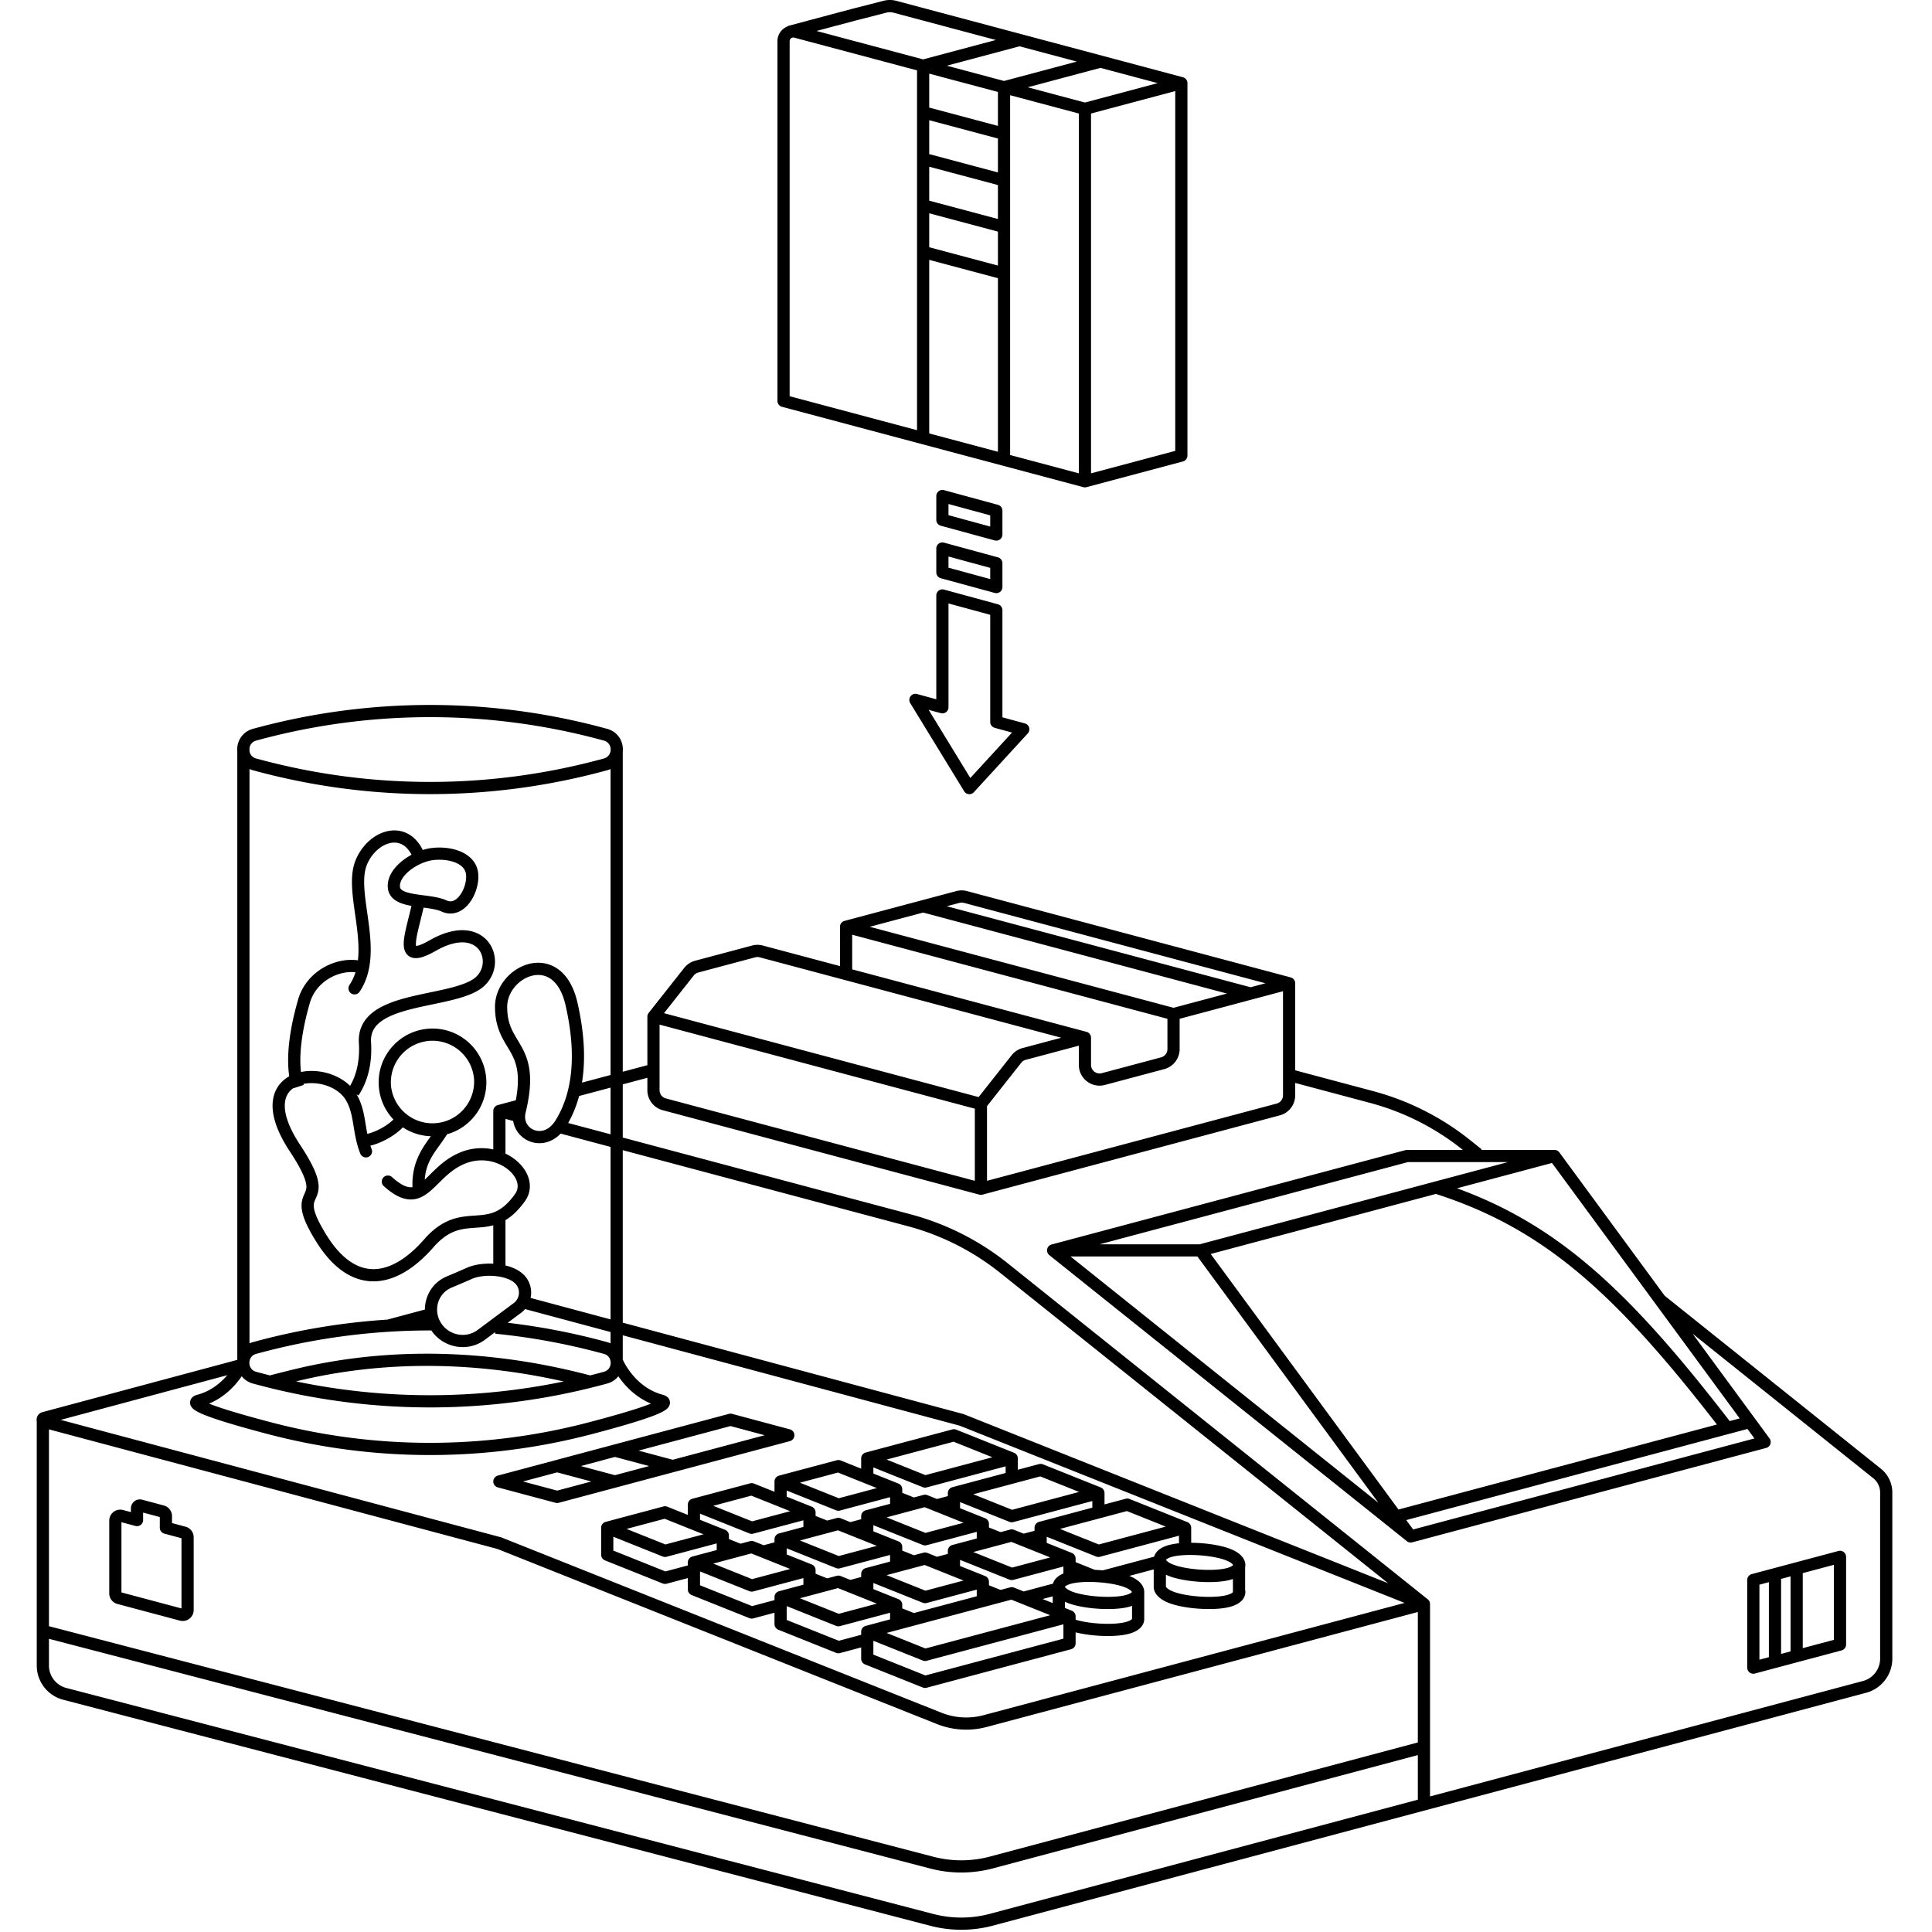 <svg xmlns="http://www.w3.org/2000/svg" width="150" height="150" fill="currentColor" viewBox="0 0 381 396">
  <path fill="#000" fill-rule="evenodd" d="M175.606 2.593a2.785 2.785 0 0 0-1.423-.001c-1.333.349-2.928.758-4.188 1.079l-1.567.398-.579.147-.027.006-.005.002-.01.002-7.949 2.12 21.855 5.828 14.911-3.976-21.018-5.605Zm25.869 6.898-14.91 3.976 11.73 3.129 14.911-3.976-11.731-3.129Zm16.582 4.422-14.91 3.976 11.73 3.128 14.911-3.976-11.731-3.128Zm15.332 4.756-17.262 4.602V97.02l17.262-4.603V18.668Zm-19.762 78.35V23.271l-14.082-3.755v73.748l14.082 3.755Zm-16.582-4.422v-35.58l-14.082-3.755v35.58l14.082 3.755Zm-16.582-4.421V14.427l-25.168-6.712a.75.75 0 0 0-.943.725v72.772l26.111 6.963Zm2.5-73.082v6.955l14.082 3.755V18.85l-14.082-3.756Zm14.082 13.298-14.082-3.756v6.955l14.082 3.755v-6.954Zm0 9.541-14.082-3.755v6.955l14.082 3.755v-6.955Zm0 9.542-14.082-3.755v6.955l14.082 3.755v-6.955ZM154.071 5.357a3.25 3.25 0 0 0-2.219 3.084v73.732c0 .566.381 1.062.928 1.208l61.775 16.473c.211.056.433.056.644 0l19.762-5.27a1.25 1.25 0 0 0 .928-1.208V17.041a1.25 1.25 0 0 0-.928-1.207L176.25.177a5.283 5.283 0 0 0-2.7-.004 702.79 702.79 0 0 1-5.736 1.473l-.617.156h-.002l-.017.005-13.121 3.498.014.052Zm30.831 95.319c.31-.237.712-.316 1.088-.213l11.054 3.012c.544.148.922.642.922 1.206v4.884a1.25 1.25 0 0 1-1.579 1.206l-11.054-3.012a1.25 1.25 0 0 1-.922-1.206v-4.884c0-.39.182-.757.491-.993Zm2.009 2.629v2.293l8.555 2.331v-2.293l-8.555-2.331Zm-2.009 8.132a1.25 1.25 0 0 1 1.088-.212l11.054 3.012c.544.148.922.642.922 1.206v4.884a1.251 1.251 0 0 1-1.579 1.206l-11.054-3.012a1.25 1.25 0 0 1-.922-1.206v-4.884c0-.39.182-.757.491-.994Zm2.009 2.63v2.293l8.555 2.331v-2.293l-8.555-2.331Zm-2.009 6.992c.31-.236.712-.315 1.088-.213l11.054 3.012c.544.149.922.643.922 1.206v21.96l4.606 1.255a1.251 1.251 0 0 1 .592 2.051l-11.054 12.048a1.252 1.252 0 0 1-1.988-.193l-11.054-18.072a1.25 1.25 0 0 1 1.395-1.858l3.948 1.076v-21.279c0-.389.182-.756.491-.993Zm2.009 2.63v21.278a1.248 1.248 0 0 1-1.578 1.206l-2.49-.678 8.546 13.971 8.546-9.314-3.548-.967a1.25 1.25 0 0 1-.921-1.206v-21.96l-8.555-2.33ZM45.326 149.123a137.056 137.056 0 0 1 70.633 0l.938.25c2.366.631 3.449 2.739 3.25 4.723v65.579l5.043-1.345v-9.942c0-.281.095-.554.269-.775l7.278-9.219a4.258 4.258 0 0 1 2.241-1.473l11.687-3.116a4.235 4.235 0 0 1 2.19 0l15.816 4.217v-8.059c0-.566.381-1.062.928-1.207l22.915-6.111a4.235 4.235 0 0 1 2.19 0l66.345 17.691c.547.146.928.642.928 1.208v17.838l15.95 4.254a54.236 54.236 0 0 1 19.91 10.055l2.361 1.889-.092.115h15.005c.398 0 .772.19 1.007.51l21.595 29.386 44.31 35.448a6.247 6.247 0 0 1 2.344 4.879v34.05a7.248 7.248 0 0 1-5.382 7.003l-178.939 47.717a25.251 25.251 0 0 1-12.875.036L5.455 348.397a7.25 7.25 0 0 1-5.421-7.016v-50.008c-.158-.786.238-1.679 1.188-1.934l39.892-10.702.025-.054V154.082a4.552 4.552 0 0 1 .009-.993c.195-1.632 1.29-3.196 3.24-3.716l.938-.25Zm-1.687 4.833v-.635c.105-.696.557-1.309 1.393-1.532l.939-.251a134.567 134.567 0 0 1 69.344 0l.938.251c1.889.503 1.889 3.184 0 3.688l-.938.25a134.566 134.566 0 0 1-69.344 0l-.939-.25c-.815-.218-1.285-.825-1.393-1.521Zm0 3.669v117.723a4.61 4.61 0 0 1 .75-.268l.938-.251a137.022 137.022 0 0 1 26.504-4.344l.057-.004 7.706-2.067c.007-2.835 1.605-5.567 4.442-6.77l.648-.275a172.79 172.79 0 0 0 3.496-1.507c1.488-.668 3.49-.942 5.426-.842v-7.872c-1.21.326-2.376.415-3.45.49l-.144.01c-1.467.102-2.77.193-4.133.682-1.373.492-2.874 1.419-4.55 3.337-3.696 4.224-7.866 6.919-12.167 6.966-4.384.048-8.43-2.647-11.834-8.112-2.492-4.001-3.191-6.256-2.984-8.002.094-.786.372-1.405.571-1.849l.06-.135c.203-.457.323-.785.33-1.238.019-.997-.51-2.909-3.419-7.326-2.712-4.118-3.757-7.519-3.467-10.224.262-2.438 1.587-4.141 3.369-5.138-.564-3.825-.116-9.02 1.815-15.722.908-3.152 3.09-5.451 5.604-6.782 2.09-1.106 4.48-1.579 6.66-1.271.264-2.312.043-4.845-.306-7.479-.083-.631-.175-1.271-.266-1.913-.24-1.684-.481-3.379-.59-4.953-.152-2.179-.073-4.346.698-6.208 1.22-2.946 3.627-5.182 6.286-5.861 1.347-.344 2.773-.288 4.098.316 1.328.605 2.452 1.713 3.278 3.298.032.06.063.121.093.183a10.216 10.216 0 0 1 1.843-.405c1.948-.23 4.105-.033 5.881.716 1.788.755 3.355 2.163 3.62 4.379.235 1.965-.443 4.329-1.662 6.009-.62.852-1.439 1.612-2.45 2.02-1.048.422-2.22.431-3.398-.106-.627-.285-1.496-.478-2.562-.642a57.16 57.16 0 0 0-1.113-.156c-.212.935-.44 1.848-.651 2.698-.113.453-.221.888-.32 1.3-.368 1.521-.597 2.671-.596 3.443a2.197 2.197 0 0 0 .033.416c.13-.007.366-.045.742-.177.51-.177 1.18-.492 2.046-.986 2.863-1.632 5.39-2.238 7.509-2.026 2.144.214 3.785 1.263 4.783 2.74 1.957 2.895 1.317 7.243-2.134 9.431-1.748 1.109-4.175 1.794-6.64 2.359-.99.227-1.98.434-2.968.641-1.574.329-3.137.655-4.664 1.056-2.463.647-4.54 1.422-5.953 2.509-1.337 1.029-2.067 2.316-1.949 4.189.286 4.529-.795 8.272-2.59 10.923l-.378-.256c1.083 1.853 1.463 3.782 1.77 5.61.035.212.07.423.103.632.104.632.206 1.254.328 1.873a7.81 7.81 0 0 0 .3-.076c.602-.165 1.304-.43 2.03-.787 1.103-.541 2.186-1.257 3.032-2.082a10.992 10.992 0 0 1-3.009-6.837c-.422-6.081 4.165-11.353 10.246-11.776 6.081-.423 11.353 4.164 11.776 10.246.37 5.315-3.09 10.013-8.028 11.394-.503.814-1.03 1.545-1.54 2.254-1.48 2.052-2.82 3.912-3.036 7.052.294-.273.6-.572.93-.898l.164-.163c.487-.481 1.018-1.007 1.592-1.526 1.289-1.163 2.85-2.34 4.881-3.114a11.376 11.376 0 0 1 6.48-.498v-7.884c0-.566.38-1.061.928-1.207l3.694-.985c.435-2.335.501-4.101.357-5.504-.18-1.752-.692-3.004-1.322-4.162-.23-.424-.486-.846-.75-1.282-1.192-1.971-2.559-4.229-2.554-8.218.005-4.321 3.375-7.961 7.144-8.823 1.938-.443 4.034-.167 5.844 1.159 1.794 1.314 3.164 3.554 3.904 6.776 1.496 6.517 1.672 11.945.937 16.437l5.859-1.562v-62.715a4.839 4.839 0 0 1-.75.266l-.938.251a137.078 137.078 0 0 1-70.633 0l-.938-.251a4.805 4.805 0 0 1-.749-.267Zm74.008 65.304-6.448 1.719a23.604 23.604 0 0 1-2.244 5.531l8.692 2.317v-9.567Zm0 12.155-10.232-2.729c-1.859 1.934-4.271 2.376-6.302 1.606-1.756-.666-3.12-2.22-3.424-4.199l-1.583-.423v7.112c.705.337 1.357.741 1.939 1.194 1.337 1.039 2.374 2.39 2.821 3.892.458 1.538.279 3.192-.763 4.654-1.325 1.86-2.647 3.091-3.997 3.901v9.285c1.603.388 3.14 1.111 4.113 2.314a5.168 5.168 0 0 1 1.036 4.345l16.392 4.398v-35.35Zm2.5 36.021V235.75l58.382 15.569a51.75 51.75 0 0 1 18.994 9.593l79.504 63.603-86.955-34.642a1.131 1.131 0 0 0-.139-.046l-69.786-18.722Zm-2.5 1.917-17.524-4.701a5.178 5.178 0 0 1-.838.781l-2.722 2.027a137.084 137.084 0 0 1 19.396 3.7l.938.251c.266.07.516.161.75.268v-2.326Zm1.588 9.065c-.542.692-1.32 1.241-2.338 1.512l-.938.25a137.049 137.049 0 0 1-70.632 0l-.939-.25c-1.017-.272-1.795-.821-2.337-1.513-1.269 1.845-3.426 4.241-6.697 5.611.277.112.59.232.938.359 2.689.984 6.943 2.207 11.816 3.487a128.157 128.157 0 0 0 64.992.012c4.893-1.282 9.168-2.508 11.872-3.494.356-.13.674-.252.956-.366-2.681-1.124-4.61-2.937-5.907-4.551a17.71 17.71 0 0 1-.786-1.057Zm-80.162-.214L4.94 291.03l90.238 24.064c.047.012.094.028.14.046l90.138 35.91a13.748 13.748 0 0 0 8.632.512l86.307-23.015-91.18-36.325-69.068-18.529v4.99l.006.014c.073.156.186.388.343.676a15.1 15.1 0 0 0 1.474 2.206c1.354 1.686 3.426 3.519 6.372 4.304.229.062.494.153.736.307.239.152.583.449.705.953.126.521-.06.953-.227 1.207a2.371 2.371 0 0 1-.545.563c-.652.498-1.821 1-3.182 1.497-2.824 1.029-7.198 2.28-12.095 3.564a130.65 130.65 0 0 1-66.261-.013c-4.877-1.281-9.23-2.53-12.04-3.557-1.353-.495-2.518-.996-3.166-1.495a2.357 2.357 0 0 1-.543-.565 1.532 1.532 0 0 1-.22-1.209c.124-.501.467-.795.705-.946.242-.153.506-.245.735-.306 2.784-.742 4.786-2.424 6.129-4.01Zm244.04 48.537-88.381 23.568a16.25 16.25 0 0 1-10.201-.605L94.462 317.49 2.534 292.976v40.343L183.8 380.572a22.75 22.75 0 0 0 11.601-.032l87.711-23.39v-26.74Zm0 29.327-87.067 23.218a25.24 25.24 0 0 1-12.875.036L2.534 335.903v5.478a4.751 4.751 0 0 0 3.552 4.597L183.8 392.305c3.805.991 7.802.98 11.601-.033l87.711-23.39v-9.145Zm2.5 8.479v-39.433c0-.38-.173-.739-.469-.976l-86.059-68.847a54.231 54.231 0 0 0-19.912-10.056l-59.026-15.741v-10.901l5.043-1.345v2.537a4.25 4.25 0 0 0 3.155 4.107l64.891 17.304c.211.056.433.056.644 0l60.942-16.251a4.251 4.251 0 0 0 3.155-4.107v-2.537l15.306 4.081a51.774 51.774 0 0 1 18.993 9.592l.065.052h-11.433c-.108 0-.217.014-.322.042l-72.545 19.346a1.25 1.25 0 0 0-.459 2.184l73.285 58.629c.31.248.72.334 1.103.231l72.546-19.345a1.253 1.253 0 0 0 .685-1.948l-15.78-21.474 37.04 29.632a3.744 3.744 0 0 1 1.406 2.926v34.05a4.749 4.749 0 0 1-3.526 4.587l-88.728 23.661ZM94.012 273.028l-2.121 1.58c-3.557 2.648-8.562 1.668-10.981-1.906-2.915-.006-5.83.083-8.74.266l-.178.012a134.399 134.399 0 0 0-26.021 4.265l-.939.25c-.862.23-1.316.875-1.402 1.598-.109.914.37 1.815 1.402 2.09l.939.25c.618.165 1.237.326 1.857.482a242.41 242.41 0 0 1 4.939-1.247c19.978-4.848 40.867-3.99 60.69 1.247.62-.156 1.239-.317 1.858-.482l.938-.25c1.033-.275 1.511-1.176 1.402-2.09-.086-.723-.539-1.368-1.402-1.598l-.938-.25a134.514 134.514 0 0 0-21.337-3.881l.034-.336Zm14.022 10.132c-18.022-4.071-36.747-4.414-54.678-.063l-.187.046a134.575 134.575 0 0 0 54.865.017Zm-30.992-39.829c-.17-5.005 1.966-7.957 3.766-10.438a10.986 10.986 0 0 1-5.734-1.819c-1.124 1.148-2.53 2.064-3.853 2.714a14.31 14.31 0 0 1-2.472.954c-.11.03-.222.059-.334.085.078.232.164.465.257.699a1.25 1.25 0 0 1-2.324.924c-.776-1.954-1.083-3.843-1.356-5.515l-.102-.621c-.31-1.86-.648-3.428-1.537-4.888-.871-1.431-2.483-2.507-4.373-3.046-1.458-.415-2.979-.48-4.295-.201a5.9 5.9 0 0 0 .063.201l-2.225.72c-.887.652-1.478 1.604-1.618 2.913-.2 1.874.498 4.68 3.069 8.583 2.91 4.418 3.864 6.906 3.831 8.746-.017.965-.305 1.665-.543 2.204l-.05.113c-.211.477-.338.763-.385 1.155-.097.82.156 2.423 2.623 6.385 3.152 5.06 6.507 6.969 9.684 6.934 3.26-.035 6.812-2.111 10.312-6.112 1.921-2.196 3.767-3.391 5.589-4.044 1.696-.609 3.311-.72 4.72-.817l.226-.016c1.5-.105 2.765-.223 4.03-.778 1.24-.543 2.58-1.555 4.056-3.626.56-.787.659-1.631.403-2.489-.266-.893-.934-1.835-1.96-2.633-2.05-1.595-5.275-2.413-8.494-1.187-1.633.621-2.93 1.581-4.096 2.633-.528.477-1.018.962-1.51 1.448l-.163.163c-.536.529-1.084 1.065-1.643 1.531-1.118.931-2.45 1.728-4.144 1.643-1.651-.083-3.348-.991-5.265-2.705a1.25 1.25 0 1 1 1.666-1.863c1.753 1.568 2.918 2.031 3.724 2.071.153.008.305.001.457-.021Zm-22.849-23.604c1.767-.369 3.698-.257 5.472.249 1.691.482 3.33 1.348 4.592 2.598 1.241-2.114 2.037-5.088 1.803-8.791-.178-2.812 1.014-4.863 2.92-6.329 1.83-1.407 4.317-2.282 6.842-2.945 1.57-.412 3.267-.768 4.9-1.11.973-.203 1.923-.402 2.808-.605 2.474-.568 4.513-1.18 5.86-2.034 2.234-1.416 2.587-4.166 1.402-5.92-.572-.847-1.537-1.51-2.961-1.653-1.45-.145-3.456.248-6.021 1.711-.936.534-1.753.928-2.46 1.175-.689.24-1.385.382-2.035.288-.73-.106-1.322-.502-1.677-1.133-.313-.554-.388-1.193-.388-1.752-.001-1.12.31-2.559.665-4.033.108-.446.221-.902.337-1.367.194-.777.394-1.578.582-2.4-.99-.177-2.015-.429-2.855-.877-.974-.519-1.814-1.371-1.973-2.705-.272-2.278 1.243-4.277 2.928-5.628.587-.47 1.237-.898 1.92-1.268l-.005-.008c-.614-1.177-1.36-1.842-2.099-2.179-.74-.337-1.573-.391-2.442-.169-1.773.453-3.625 2.052-4.596 4.396-.545 1.317-.657 3.013-.513 5.078.102 1.478.324 3.034.559 4.682.094.661.19 1.337.282 2.029.618 4.674 1.024 10-1.84 14.261a1.25 1.25 0 0 1-2.075-1.394 9.98 9.98 0 0 0 1.237-2.605c-1.553-.181-3.345.158-4.986 1.026-2 1.059-3.676 2.853-4.371 5.265-1.79 6.212-2.194 10.853-1.812 14.147Zm112.978-21.038 48.028 12.807c.548.146.928.642.928 1.208v5.571a1.75 1.75 0 0 0 2.201 1.691l12.161-3.243a1.75 1.75 0 0 0 1.299-1.691v-6.21l-64.617-17.232v7.099Zm3.601-8.726 62.266 16.605 10.941-2.918-62.266-16.604-10.941 2.917Zm15.792-4.211 62.267 16.604 3.045-.812-61.816-16.484a1.768 1.768 0 0 0-.902 0l-2.594.692Zm68.913 17.419-21.189 5.651v6.21a4.25 4.25 0 0 1-3.155 4.106l-12.161 3.243c-2.698.72-5.345-1.314-5.345-4.106v-3.944l-10.887 2.904a1.75 1.75 0 0 0-.923.606l-7.009 8.879v15.31l59.37-15.832a1.75 1.75 0 0 0 1.299-1.691v-21.336Zm-63.169 38.859v-14.784l-64.618-17.231v13.439a1.75 1.75 0 0 0 1.299 1.691l63.319 16.885ZM128.6 207.67l64.486 17.196 6.769-8.574a4.246 4.246 0 0 1 2.24-1.473l7.931-2.115-61.815-16.484a1.746 1.746 0 0 0-.902 0l-11.687 3.117a1.75 1.75 0 0 0-.923.606l-6.099 7.727Zm-42.69-30.839c-1.293-.545-2.998-.728-4.614-.536-1.52.18-3.378.984-4.798 2.122-1.471 1.179-2.125 2.415-2.01 3.381.034.287.177.534.667.795.54.288 1.34.494 2.38.666a48.59 48.59 0 0 0 1.594.228l.165.021c.498.065 1.013.132 1.515.209 1.095.168 2.256.4 3.219.838.552.251 1.012.229 1.427.062.452-.182.927-.572 1.362-1.17.888-1.223 1.355-2.965 1.203-4.243-.123-1.027-.83-1.832-2.11-2.373Zm15.751 23.137c-2.746.628-5.198 3.344-5.202 6.388-.004 3.245.978 4.881 2.123 6.79.287.477.584.972.878 1.514.741 1.364 1.39 2.936 1.612 5.101.22 2.142.015 4.796-.843 8.33-.415 1.711.487 3.046 1.77 3.532 1.225.465 3.003.196 4.349-1.953 3.046-4.861 4.658-12.353 2.066-23.645-.65-2.831-1.775-4.461-2.945-5.318-1.154-.846-2.488-1.041-3.808-.739Zm-11.992 21.3a8.537 8.537 0 1 0-17.034 1.184 8.539 8.539 0 0 0 17.034-1.184Zm191.403 16.927-63.171 16.846h20.501l63.17-16.846h-20.5Zm29.537.178-19.465 5.191c21.042 7.673 35.57 21.369 55.889 47.715l2.051-.548-38.475-52.358Zm40.065 54.521-69.937 18.675 1.413 1.923 69.952-18.654-1.428-1.944Zm-71.526 16.512 65.266-17.428c-21.001-27.117-35.541-40.15-57.605-47.259l-46.152 12.308 38.491 52.379Zm-41.215-51.865h-26.007l63.104 50.483-37.097-50.483Zm-143.764 4.032c-1.877-.207-3.78.038-4.964.57-1.07.481-2.265.986-3.554 1.532l-.64.271c-2.648 1.122-3.712 4.359-2.28 6.948 1.529 2.763 5.163 3.573 7.667 1.708l7.394-5.505a2.68 2.68 0 0 0 .483-3.834c-.682-.843-2.187-1.479-4.106-1.69Zm47.741 28.225c.212-.057.434-.057.646 0l11.844 3.173a1.25 1.25 0 0 1-.001 2.415l-47.377 12.643a1.238 1.238 0 0 1-.645 0l-11.844-3.163a1.25 1.25 0 0 1 0-2.415l47.377-12.653Zm-18.525 7.535 7.004 1.873 18.848-5.03-7.005-1.877-18.847 5.034Zm2.16 3.165-7.001-1.872-7.001 1.869 7.001 1.872 7.001-1.869ZM113.7 303.66l-7-1.871-7 1.869 7 1.87 7-1.868Zm74.008-10.675c.26-.07.536-.053.786.047l11.844 4.737c.475.19.786.65.786 1.161v2.321l4.35-1.16c.261-.069.536-.053.787.047l11.844 4.738c.474.19.786.649.786 1.161v2.321l4.35-1.16c.26-.07.536-.053.786.047l11.844 4.738c.475.189.786.649.786 1.16v3.078c2.838.021 6.042.467 8.097 1.289.958.383 1.765.886 2.305 1.518.516.604.831 1.396.652 2.245v4.563c.176.851-.124 1.65-.702 2.25-.58.602-1.429 1.009-2.397 1.268-1.673.446-4.051.536-6.327.384-2.281-.152-4.649-.559-6.303-1.221-.852-.341-1.576-.773-2.103-1.3-.523-.523-.921-1.218-.903-2.034v-3.504l-5.007 1.335.058.023c.827.331 1.532.747 2.054 1.252.52.503.928 1.169.951 1.96.002.04.002.079.001.119v5.431c.001.039.001.079-.001.118-.024.814-.454 1.475-1.02 1.947-.555.462-1.29.794-2.127 1.017-1.673.446-4.051.537-6.328.385-1.575-.105-3.193-.333-4.589-.681v2.247c0 .566-.38 1.061-.927 1.207l-29.611 7.896c-.26.07-.536.053-.786-.047l-11.845-4.737a1.251 1.251 0 0 1-.785-1.161v-2.321l-4.35 1.16a1.256 1.256 0 0 1-.787-.047l-11.844-4.738a1.25 1.25 0 0 1-.786-1.161v-2.321l-4.35 1.16c-.26.07-.536.053-.786-.047l-11.844-4.737a1.25 1.25 0 0 1-.786-1.161v-2.321l-4.35 1.16c-.26.069-.536.053-.786-.047l-11.844-4.738a1.25 1.25 0 0 1-.786-1.161v-5.527c0-.566.381-1.062.928-1.208l11.844-3.158c.26-.07.536-.053.786.047l4.208 1.683v-2.102c0-.566.381-1.061.928-1.207l11.844-3.159c.261-.069.536-.053.787.047l4.207 1.684v-2.102c0-.567.381-1.062.928-1.208l11.845-3.159c.26-.069.536-.052.786.048l4.208 1.683v-2.102c0-.566.38-1.062.928-1.208l17.766-4.737Zm-16.194 9.047 5.136 2.054c.475.19.786.65.786 1.161v.733l2.382.953 1.968-.525c.26-.069.536-.053.786.047l1.984.794 2.224-.594v-.618c0-.567.381-1.062.928-1.208l10.916-2.911v-1.361l-16.194 4.319c-.26.069-.536.052-.786-.048l-10.13-4.052v1.256Zm2.71-2.864 7.963 3.185 13.727-3.661-7.963-3.185-13.727 3.661Zm15.056 9.97v-1.255l10.13 4.052c.25.1.526.116.786.047l16.195-4.318v1.36l-10.917 2.911a1.25 1.25 0 0 0-.928 1.208v.619l-2.224.593-1.984-.793c-.25-.1-.525-.117-.786-.047l-1.968.524-2.382-.953v-.733c0-.511-.311-.97-.786-1.16l-5.136-2.055Zm.712 2.978-7.963-3.185-7.805 2.081 7.963 3.185 7.805-2.081Zm-20.978-.723v-.619c0-.566.38-1.062.928-1.208l4.994-1.331v-1.361l-10.272 2.739c-.261.07-.536.053-.787-.047l-10.13-4.052v1.256l5.137 2.054c.474.19.786.65.786 1.161v.733l2.382.952 1.968-.524c.26-.07.536-.053.786.047l1.983.793 2.225-.593Zm2.5 2.483 5.136 2.055c.475.189.786.649.786 1.16v.733l2.382.953 1.968-.525c.26-.069.536-.053.786.047l1.984.794 2.224-.593v-.619c0-.567.381-1.062.928-1.208l4.994-1.332v-1.361l-10.272 2.74c-.26.069-.536.053-.786-.047l-10.13-4.052v1.255Zm17.766 7.107v-1.256l10.13 4.052c.25.1.526.117.786.047l10.272-2.739v1.426c-1.002.42-1.855 1.084-2.132 2.083l-6.014 1.603-1.984-.793c-.25-.1-.525-.117-.786-.047l-1.968.525-2.382-.953v-.733a1.25 1.25 0 0 0-.786-1.161l-5.136-2.054Zm.712 2.977-7.963-3.185-7.805 2.081 7.963 3.185 7.805-2.081Zm-20.978-.723v-.619c0-.566.38-1.061.928-1.207l4.994-1.332v-1.361l-10.272 2.739c-.261.07-.536.053-.787-.047l-10.13-4.052v1.256l5.137 2.054c.474.19.786.65.786 1.161v.733l2.382.953 1.968-.525c.26-.069.536-.053.786.047l1.983.794 2.225-.594Zm2.5 2.483 5.136 2.055c.475.19.786.649.786 1.16v.733l2.382.953 12.884-3.436v-1.36l-10.272 2.739c-.26.069-.536.053-.786-.047l-10.13-4.052v1.255Zm.712 2.978-7.963-3.186-7.806 2.082 7.964 3.185 7.805-2.081Zm-20.979-.723v-.619c0-.566.381-1.062.928-1.208l4.995-1.331v-1.361l-10.273 2.739c-.26.07-.536.053-.786-.047l-10.13-4.052v2.835l10.673 4.269 4.593-1.225Zm-17.766-7.107v-.618c0-.567.381-1.062.928-1.208l4.994-1.332v-1.361l-10.272 2.74c-.26.069-.536.052-.786-.048l-10.13-4.052v2.835l10.673 4.269 4.593-1.225Zm-12.556-7.487 7.963 3.185 7.805-2.081-7.963-3.186-7.805 2.082Zm23.36 3.027 1.968-.525c.261-.069.536-.052.787.048l1.983.793 2.224-.593v-.619c0-.566.381-1.062.928-1.208l4.995-1.332v-1.36l-10.273 2.739c-.26.069-.536.053-.786-.047l-10.13-4.052v1.255l5.136 2.055c.475.19.786.649.786 1.16v.733l2.382.953Zm-5.594-7.765 7.963 3.185 7.806-2.081-7.964-3.185-7.805 2.081Zm0 11.844 7.805-2.081 7.964 3.185-7.806 2.082-7.963-3.186Zm15.056 8.715v2.835l10.674 4.269 4.593-1.224v-.619c0-.567.38-1.062.928-1.208l4.994-1.332v-1.361l-10.272 2.74a1.256 1.256 0 0 1-.787-.048l-10.13-4.052Zm17.767 7.107v2.835l10.673 4.269 28.281-7.542v-2.94l-28.038 7.477c-.26.07-.536.053-.786-.047l-10.13-4.052Zm41.454-4.315c1.279.383 2.988.659 4.756.777 2.165.145 4.229.038 5.517-.306.621-.165.985-.367 1.17-.521a.608.608 0 0 0 .122-.127v-2.666a8.051 8.051 0 0 1-.648.203c-1.673.446-4.051.536-6.328.384-2.28-.152-4.648-.559-6.303-1.221a8.51 8.51 0 0 1-.478-.208v1.272l1.407.563c.474.189.785.649.785 1.16v.69Zm-4.692-3.413v-1.382l-2.073.553 2.073.829Zm2.5-3.307v-.045a.863.863 0 0 1 .152-.137c.202-.15.556-.328 1.113-.476 1.089-.291 2.746-.414 4.57-.354a30.255 30.255 0 0 1 1.893.127c1.822.182 3.488.527 4.594.969.632.253 1.026.516 1.244.727.11.106.158.181.179.222a.735.735 0 0 1-.11.109c-.185.155-.549.356-1.17.522-1.288.343-3.352.45-5.517.306-2.162-.144-4.235-.526-5.541-1.048-.567-.227-.945-.463-1.176-.665a1.122 1.122 0 0 1-.231-.257Zm13.762 1.006a.041.041 0 0 1 .004-.009l-.004.009Zm-16.78 4.787-7.963-3.186-25.571 6.819 7.963 3.186 25.571-6.819Zm16.784.733-.004.007c.002-.007.004-.01.004-.007Zm-68.085-16.05 7.964 3.185 7.805-2.082-7.963-3.185-7.806 2.082Zm60.459 6.022a31.461 31.461 0 0 1 1.607.107l10.54-2.811a2.7 2.7 0 0 1 .665-1.129c.58-.601 1.428-1.008 2.396-1.266a12.95 12.95 0 0 1 2.033-.348v-1.555l-16.194 4.319a1.255 1.255 0 0 1-.787-.048l-10.13-4.052v1.256l5.137 2.054c.474.19.785.65.785 1.161v.733l3.948 1.579Zm-9.157-2.55-7.964-3.185-7.805 2.081 7.963 3.186 7.806-2.082Zm1.997-5.841 7.963 3.185 13.728-3.661-7.963-3.185-13.728 3.661Zm21.72 9.388c.165.078.334.152.506.22 1.654.662 4.022 1.07 6.303 1.222 2.276.152 4.654.061 6.327-.385.202-.054.403-.115.599-.185v2.708l-.002.002c-.144.149-.508.391-1.241.587-1.288.343-3.352.45-5.517.306-2.161-.144-4.234-.526-5.541-1.048-.652-.261-1.05-.533-1.263-.746-.126-.127-.162-.204-.171-.23v-2.451Zm-75.019-18.864 7.964 3.186 7.805-2.082-7.963-3.185-7.806 2.081Zm57.224 1.894-13.728 3.661-7.963-3.186 13.727-3.66 7.964 3.185Zm-191.847 4.233v1.532a1.25 1.25 0 0 1-1.572 1.208l-2.87-.766v14.39l12.306 3.281v-14.389l-3.514-.938a1.25 1.25 0 0 1-.928-1.207v-2.198l-3.422-.913Zm-2.5-.86a1.839 1.839 0 0 1 2.312-1.777l4.442 1.184a2.249 2.249 0 0 1 1.668 2.172v1.431l2.772.74a2.249 2.249 0 0 1 1.67 2.174v14.907a2.25 2.25 0 0 1-2.83 2.174l-12.808-3.416a2.246 2.246 0 0 1-1.668-2.173v-14.907a2.25 2.25 0 0 1 2.83-2.174l1.612.43v-.765Zm224.492 10.659c-1.931-.772-5.458-1.213-8.367-1.091-1.077.045-2.005.166-2.691.349-.733.195-1.097.437-1.241.586a.55.55 0 0 0-.039.045c.027.052.098.16.274.308.234.197.606.423 1.148.64 1.307.523 3.38.905 5.541 1.049 2.165.144 4.229.037 5.517-.306.532-.142.88-.312 1.088-.459a.868.868 0 0 0 .193-.174.696.696 0 0 0-.091-.126c-.183-.216-.589-.524-1.332-.821Zm1.436.985-.003-.015c.005.012.003.015.003.015Zm125.141-2.697c.308.237.488.603.488.992v17.963c0 .567-.38 1.062-.928 1.208l-17.766 4.738a1.25 1.25 0 0 1-1.572-1.208v-17.964c0-.566.381-1.062.928-1.207l17.766-4.738c.375-.1.776-.02 1.084.216Zm-8.395 4.321v15.376l6.383-1.702v-15.376l-6.383 1.702Zm-2.5 16.043v-15.376l-1.941.517v15.377l1.941-.518Zm-4.441 1.184v-15.376l-1.942.518v15.376l1.942-.518Z" clip-rule="evenodd"/> fill="currentColor"
</svg>